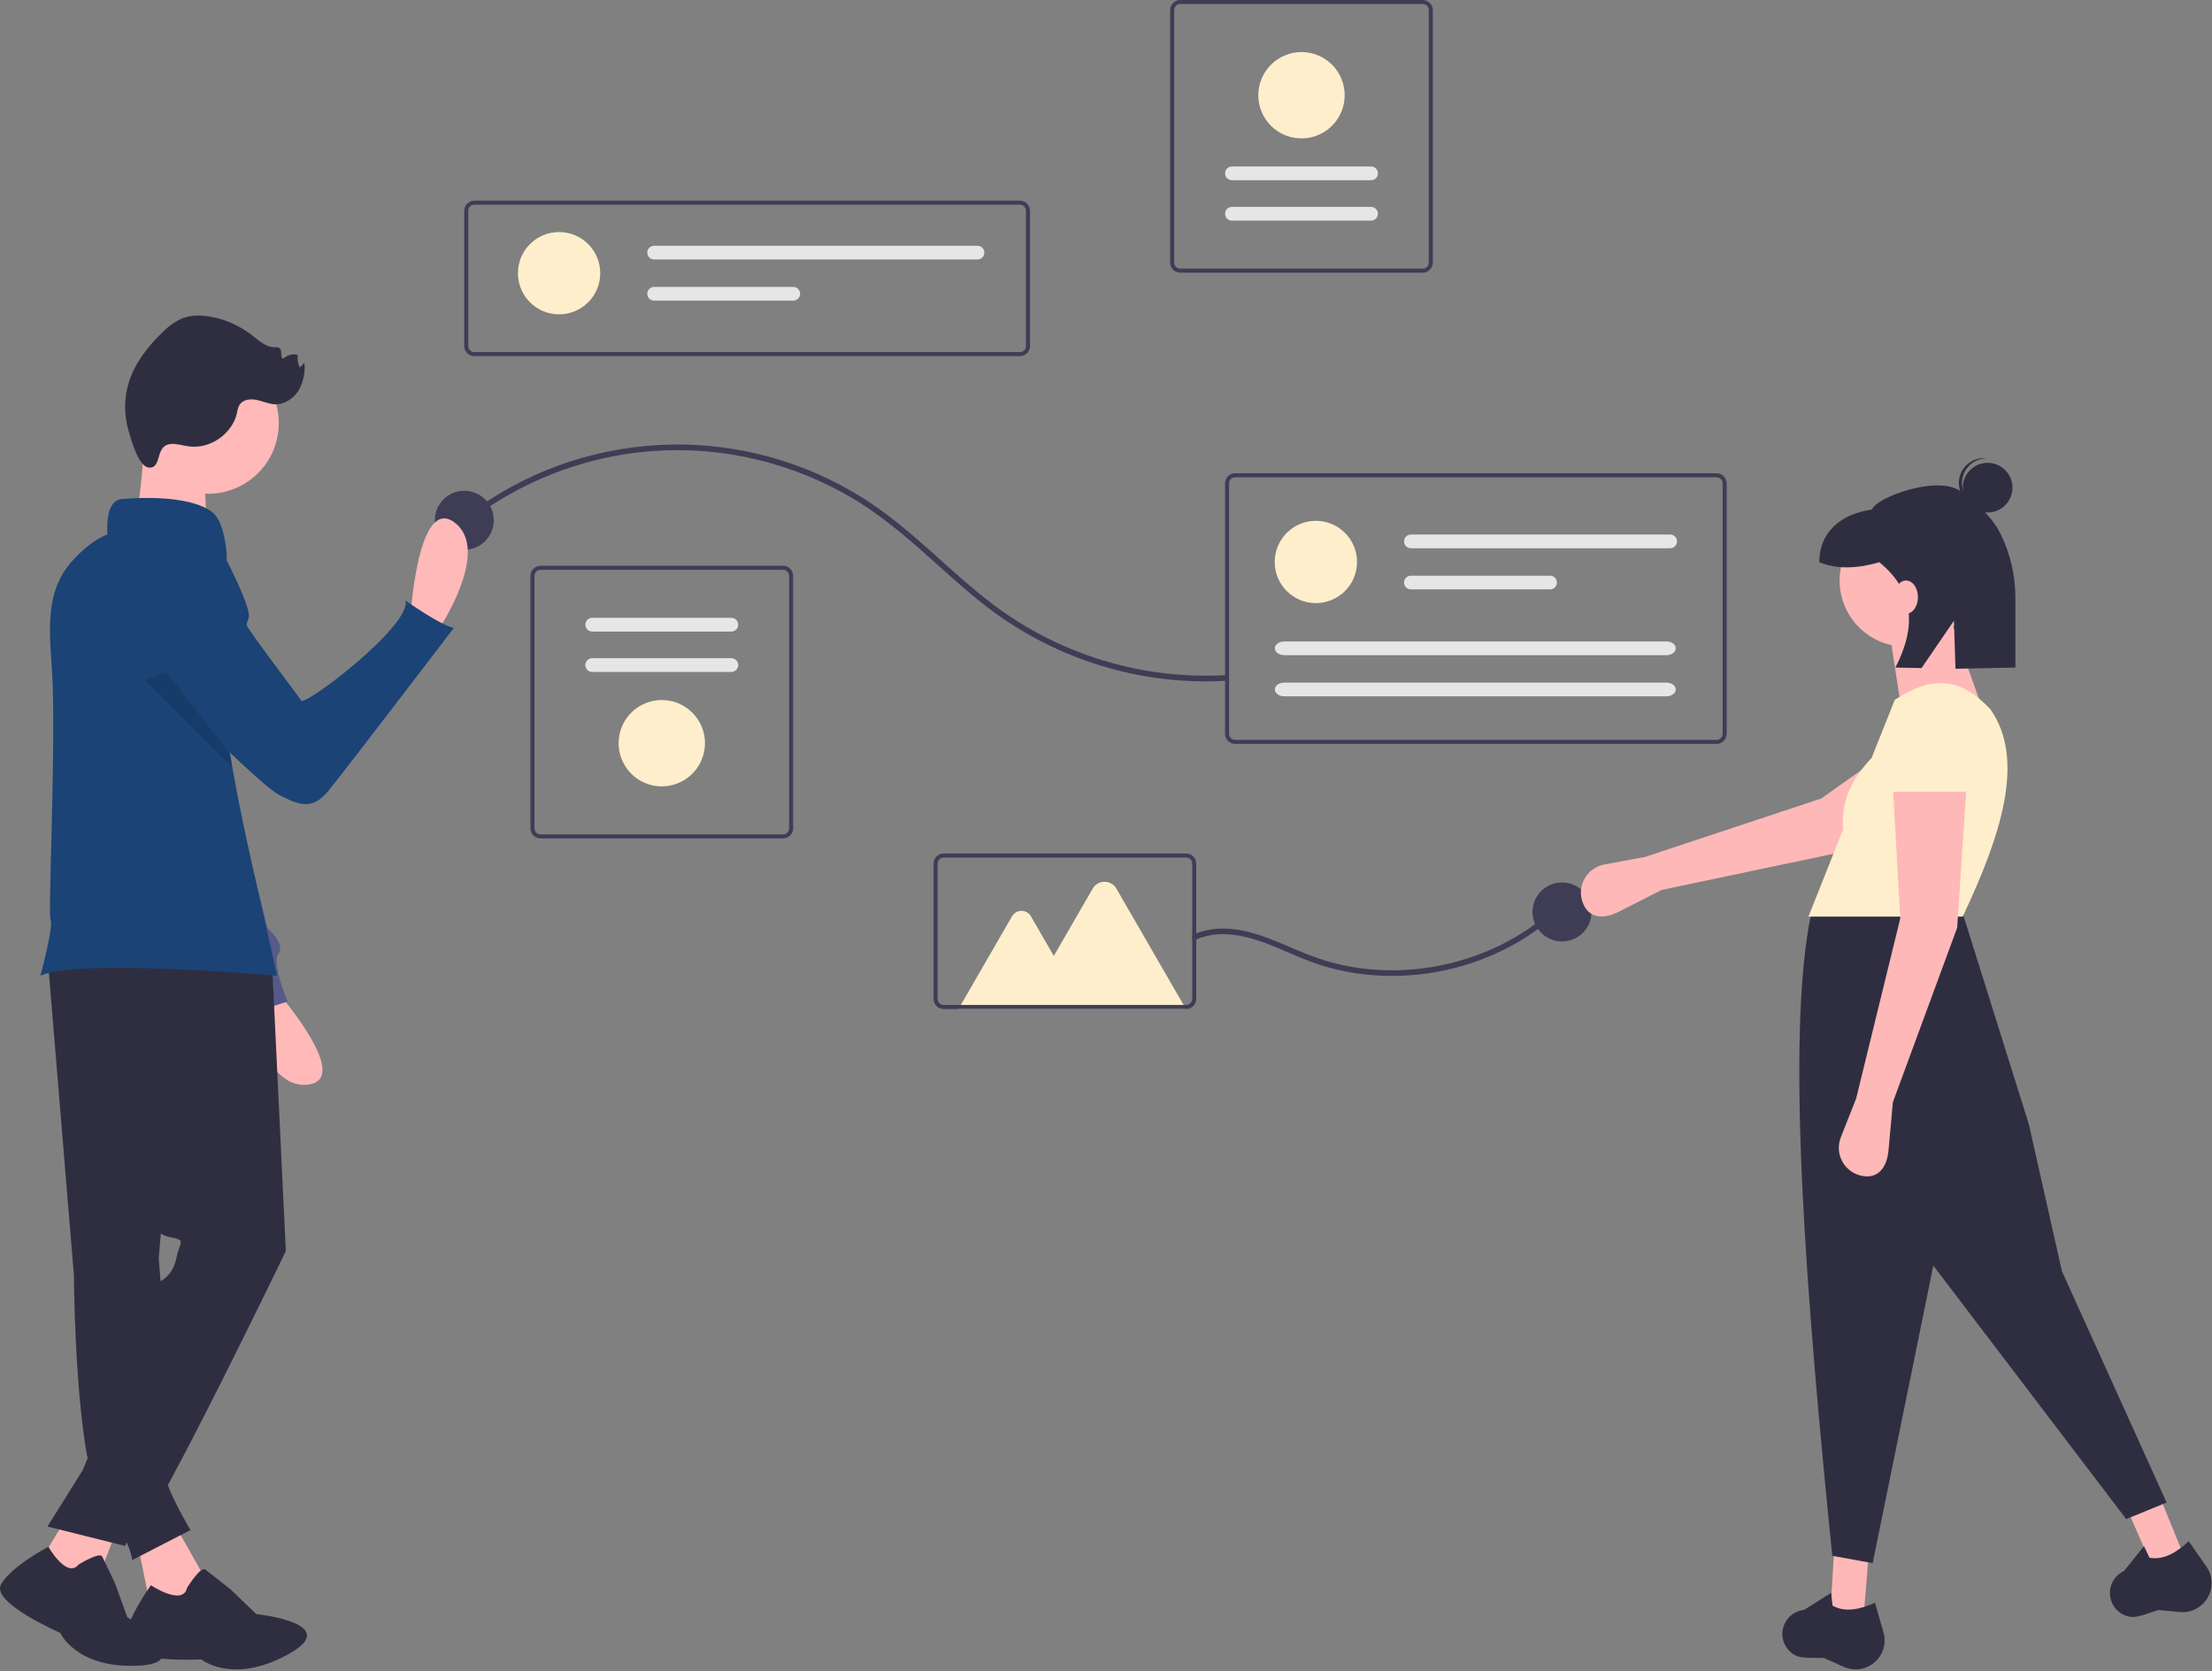 <svg width="966" height="730" viewBox="0 0 966 730" fill="none" xmlns="http://www.w3.org/2000/svg">
<rect x="0" y="0" width="966" height="730" fill="#808080" stroke="none"/>
<g clip-path="url(#clip0_1_43)">
<path d="M445.394 155.565H207.136C205.967 155.563 204.845 155.098 204.018 154.271C203.191 153.444 202.726 152.322 202.724 151.153V92.051C202.726 90.881 203.191 89.76 204.018 88.933C204.845 88.106 205.967 87.64 207.136 87.639H445.394C446.563 87.64 447.685 88.106 448.512 88.933C449.339 89.76 449.804 90.881 449.806 92.051V151.153C449.804 152.322 449.339 153.444 448.512 154.271C447.685 155.098 446.563 155.563 445.394 155.565ZM207.136 89.404C206.435 89.405 205.762 89.684 205.265 90.18C204.769 90.676 204.49 91.349 204.489 92.051V151.153C204.49 151.854 204.769 152.527 205.265 153.024C205.762 153.52 206.435 153.799 207.136 153.8H445.394C446.095 153.799 446.768 153.52 447.265 153.024C447.761 152.527 448.04 151.854 448.041 151.153V92.051C448.04 91.349 447.761 90.676 447.265 90.18C446.768 89.684 446.095 89.405 445.394 89.404L207.136 89.404Z" fill="#3F3D56"/>
<path d="M244.157 137.307C254.083 137.307 262.13 129.26 262.13 119.334C262.13 109.408 254.083 101.361 244.157 101.361C234.231 101.361 226.184 109.408 226.184 119.334C226.184 129.26 234.231 137.307 244.157 137.307Z" fill="#FFEECB"/>
<path d="M285.665 107.352C284.871 107.352 284.109 107.668 283.547 108.23C282.986 108.791 282.67 109.553 282.67 110.348C282.67 111.142 282.986 111.904 283.547 112.466C284.109 113.028 284.871 113.343 285.665 113.343H426.88C427.675 113.343 428.437 113.028 428.998 112.466C429.56 111.904 429.876 111.142 429.876 110.348C429.876 109.553 429.56 108.791 428.998 108.23C428.437 107.668 427.675 107.352 426.88 107.352H285.665Z" fill="#E6E6E6"/>
<path d="M285.665 125.325C284.871 125.325 284.109 125.641 283.547 126.202C282.986 126.764 282.67 127.526 282.67 128.321C282.67 129.115 282.986 129.877 283.547 130.439C284.109 131 284.871 131.316 285.665 131.316H346.431C346.824 131.317 347.215 131.24 347.579 131.09C347.943 130.939 348.274 130.719 348.552 130.441C348.831 130.162 349.052 129.832 349.203 129.468C349.354 129.104 349.432 128.714 349.432 128.321C349.432 127.927 349.354 127.537 349.203 127.173C349.052 126.809 348.831 126.479 348.552 126.2C348.274 125.922 347.943 125.702 347.579 125.552C347.215 125.401 346.824 125.324 346.431 125.325H285.665Z" fill="#E6E6E6"/>
<path d="M341.957 366.234H236.064C234.895 366.233 233.773 365.767 232.946 364.94C232.119 364.113 231.654 362.992 231.652 361.822V251.54C231.654 250.37 232.119 249.248 232.946 248.421C233.773 247.594 234.895 247.129 236.064 247.127H341.957C343.126 247.129 344.248 247.594 345.075 248.421C345.902 249.248 346.367 250.37 346.369 251.54V361.822C346.367 362.992 345.902 364.113 345.075 364.94C344.248 365.767 343.126 366.233 341.957 366.234ZM236.064 248.892C235.363 248.893 234.69 249.172 234.193 249.668C233.697 250.165 233.418 250.838 233.417 251.54V361.822C233.418 362.524 233.697 363.197 234.193 363.693C234.69 364.189 235.363 364.469 236.064 364.469H341.957C342.659 364.469 343.331 364.189 343.828 363.693C344.324 363.197 344.603 362.524 344.604 361.822V251.54C344.603 250.838 344.324 250.165 343.828 249.668C343.331 249.172 342.659 248.893 341.957 248.892H236.064Z" fill="#3F3D56"/>
<path d="M258.628 269.87C257.833 269.87 257.072 270.185 256.51 270.747C255.948 271.309 255.632 272.071 255.632 272.865C255.632 273.66 255.948 274.421 256.51 274.983C257.072 275.545 257.833 275.861 258.628 275.861H319.393C320.188 275.861 320.95 275.545 321.511 274.983C322.073 274.421 322.389 273.66 322.389 272.865C322.389 272.071 322.073 271.309 321.511 270.747C320.95 270.185 320.188 269.87 319.393 269.87H258.628Z" fill="#E6E6E6"/>
<path d="M258.628 287.518C258.234 287.518 257.844 287.594 257.48 287.745C257.116 287.895 256.785 288.115 256.506 288.394C256.228 288.672 256.006 289.002 255.856 289.366C255.705 289.73 255.627 290.12 255.627 290.514C255.627 290.908 255.705 291.298 255.856 291.661C256.006 292.025 256.228 292.356 256.506 292.634C256.785 292.912 257.116 293.133 257.48 293.283C257.844 293.433 258.234 293.51 258.628 293.509H319.393C320.188 293.509 320.95 293.194 321.511 292.632C322.073 292.07 322.389 291.308 322.389 290.514C322.389 289.719 322.073 288.957 321.511 288.396C320.95 287.834 320.188 287.518 319.393 287.518H258.628Z" fill="#E6E6E6"/>
<path d="M289.011 343.492C285.282 343.492 281.636 342.386 278.535 340.314C275.435 338.242 273.018 335.298 271.591 331.852C270.164 328.407 269.79 324.616 270.518 320.958C271.246 317.301 273.041 313.941 275.678 311.304C278.315 308.667 281.675 306.872 285.332 306.144C288.99 305.416 292.781 305.79 296.226 307.217C299.672 308.644 302.616 311.061 304.688 314.161C306.76 317.262 307.866 320.908 307.866 324.637C307.86 329.636 305.872 334.428 302.337 337.963C298.802 341.498 294.01 343.486 289.011 343.492Z" fill="#FFEECB"/>
<path d="M515.426 0H621.318C622.488 0.001 623.609 0.467 624.436 1.294C625.263 2.121 625.729 3.242 625.73 4.412V114.695C625.729 115.864 625.263 116.986 624.436 117.813C623.609 118.64 622.488 119.105 621.318 119.107H515.426C514.256 119.105 513.135 118.64 512.307 117.813C511.48 116.986 511.015 115.864 511.014 114.695V4.412C511.015 3.242 511.48 2.121 512.307 1.294C513.135 0.467 514.256 0.001 515.426 0ZM621.318 117.342C622.02 117.341 622.693 117.062 623.189 116.566C623.685 116.069 623.965 115.397 623.965 114.695V4.412C623.965 3.71 623.685 3.037 623.189 2.541C622.693 2.045 622.02 1.766 621.318 1.765H515.426C514.724 1.766 514.051 2.045 513.555 2.541C513.058 3.037 512.779 3.71 512.778 4.412V114.695C512.779 115.397 513.058 116.069 513.555 116.566C514.051 117.062 514.724 117.341 515.426 117.342H621.318Z" fill="#3F3D56"/>
<path d="M598.755 96.365C599.549 96.365 600.311 96.049 600.873 95.487C601.434 94.925 601.75 94.163 601.75 93.369C601.75 92.575 601.434 91.813 600.873 91.251C600.311 90.689 599.549 90.374 598.755 90.374H537.989C537.195 90.374 536.433 90.689 535.871 91.251C535.309 91.813 534.994 92.575 534.994 93.369C534.994 94.163 535.309 94.925 535.871 95.487C536.433 96.049 537.195 96.365 537.989 96.365H598.755Z" fill="#E6E6E6"/>
<path d="M598.755 78.716C599.549 78.716 600.311 78.4 600.873 77.839C601.434 77.277 601.75 76.515 601.75 75.72C601.75 74.926 601.434 74.164 600.873 73.602C600.311 73.041 599.549 72.725 598.755 72.725H537.989C537.195 72.725 536.433 73.041 535.871 73.602C535.309 74.164 534.994 74.926 534.994 75.72C534.994 76.515 535.309 77.277 535.871 77.839C536.433 78.4 537.195 78.716 537.989 78.716H598.755Z" fill="#E6E6E6"/>
<path d="M568.372 22.742C572.101 22.742 575.746 23.848 578.847 25.92C581.948 27.992 584.364 30.936 585.792 34.382C587.219 37.827 587.592 41.618 586.865 45.276C586.137 48.933 584.341 52.293 581.704 54.93C579.067 57.567 575.708 59.363 572.05 60.09C568.393 60.818 564.602 60.444 561.156 59.017C557.711 57.59 554.766 55.173 552.694 52.073C550.622 48.972 549.517 45.327 549.517 41.597C549.522 36.598 551.511 31.806 555.045 28.271C558.58 24.736 563.373 22.748 568.372 22.742Z" fill="#FFEECB"/>
<path d="M204.085 228.157C222.823 213.644 244.716 203.748 267.99 199.269C291.449 194.798 315.64 196.041 338.518 202.893C350.018 206.317 361.067 211.105 371.43 217.154C381.989 223.326 391.53 230.925 400.71 238.97C410.009 247.12 419.003 255.633 428.711 263.306C456.426 285.46 490.833 297.563 526.315 297.641C529.246 297.646 532.175 297.565 535.102 297.399C536.689 297.311 536.7 294.831 535.102 294.919C498.935 296.911 463.219 286.118 434.207 264.431C424.145 256.907 414.958 248.304 405.579 239.968C396.486 231.886 387.149 224.024 376.833 217.531C351.599 201.634 322.243 193.519 292.426 194.198C262.61 194.878 233.654 204.322 209.171 221.353C206.843 222.971 204.569 224.663 202.332 226.404C201.074 227.383 202.84 229.127 204.085 228.157Z" fill="#3F3D56"/>
<path d="M202.769 240.143C209.885 240.143 215.654 234.373 215.654 227.257C215.654 220.14 209.885 214.371 202.769 214.371C195.652 214.371 189.883 220.14 189.883 227.257C189.883 234.373 195.652 240.143 202.769 240.143Z" fill="#3F3D56"/>
<path d="M682.146 411.231C689.263 411.231 695.032 405.462 695.032 398.345C695.032 391.228 689.263 385.459 682.146 385.459C675.029 385.459 669.26 391.228 669.26 398.345C669.26 405.462 675.029 411.231 682.146 411.231Z" fill="#3F3D56"/>
<path d="M749.652 324.941H539.395C538.225 324.94 537.104 324.475 536.276 323.647C535.449 322.82 534.984 321.699 534.983 320.529V211.129C534.984 209.959 535.449 208.838 536.276 208.011C537.104 207.184 538.225 206.718 539.395 206.717H749.652C750.822 206.718 751.943 207.184 752.77 208.011C753.597 208.838 754.063 209.959 754.064 211.129V320.529C754.063 321.699 753.597 322.82 752.77 323.647C751.943 324.475 750.822 324.94 749.652 324.941ZM539.395 208.482C538.693 208.483 538.02 208.762 537.524 209.258C537.027 209.754 536.748 210.427 536.747 211.129V320.529C536.748 321.231 537.027 321.904 537.524 322.4C538.02 322.896 538.693 323.176 539.395 323.176H749.652C750.354 323.176 751.027 322.896 751.523 322.4C752.019 321.904 752.298 321.231 752.299 320.529V211.129C752.298 210.427 752.019 209.754 751.523 209.258C751.027 208.762 750.354 208.483 749.652 208.482H539.395Z" fill="#3F3D56"/>
<path d="M574.65 263.444C584.576 263.444 592.623 255.398 592.623 245.471C592.623 235.545 584.576 227.499 574.65 227.499C564.724 227.499 556.677 235.545 556.677 245.471C556.677 255.398 564.724 263.444 574.65 263.444Z" fill="#FFEECB"/>
<path d="M616.159 233.49C615.765 233.489 615.375 233.566 615.011 233.716C614.647 233.866 614.316 234.087 614.037 234.365C613.758 234.643 613.537 234.974 613.386 235.337C613.235 235.701 613.158 236.091 613.158 236.485C613.158 236.879 613.235 237.269 613.386 237.633C613.537 237.996 613.758 238.327 614.037 238.605C614.316 238.883 614.647 239.104 615.011 239.254C615.375 239.404 615.765 239.481 616.159 239.481H729.374C730.168 239.481 730.93 239.165 731.492 238.603C732.054 238.041 732.369 237.28 732.369 236.485C732.369 235.691 732.054 234.929 731.492 234.367C730.93 233.805 730.168 233.49 729.374 233.49H616.159Z" fill="#E6E6E6"/>
<path d="M616.159 251.462C615.765 251.462 615.375 251.539 615.011 251.689C614.647 251.839 614.316 252.06 614.037 252.338C613.758 252.616 613.537 252.947 613.386 253.31C613.235 253.674 613.158 254.064 613.158 254.458C613.158 254.852 613.235 255.242 613.386 255.605C613.537 255.969 613.758 256.3 614.037 256.578C614.316 256.856 614.647 257.077 615.011 257.227C615.375 257.377 615.765 257.454 616.159 257.453H676.924C677.718 257.453 678.48 257.138 679.042 256.576C679.604 256.014 679.919 255.252 679.919 254.458C679.919 253.663 679.604 252.902 679.042 252.34C678.48 251.778 677.718 251.462 676.924 251.462H616.159Z" fill="#E6E6E6"/>
<path d="M560.865 280.196C558.586 280.196 556.732 281.54 556.732 283.191C556.732 284.843 558.586 286.187 560.865 286.187H727.698C729.976 286.187 731.83 284.843 731.83 283.191C731.83 281.54 729.976 280.196 727.698 280.196H560.865Z" fill="#E6E6E6"/>
<path d="M560.865 298.169C558.586 298.169 556.732 299.513 556.732 301.164C556.732 302.815 558.586 304.159 560.865 304.159H727.698C729.976 304.159 731.83 302.815 731.83 301.164C731.83 299.513 729.976 298.169 727.698 298.169H560.865Z" fill="#E6E6E6"/>
<path d="M522.493 410.341C534.355 405.196 547.599 409.682 558.779 414.424C564.537 416.867 570.234 419.474 576.193 421.403C581.206 423.021 586.34 424.238 591.546 425.041C601.994 426.642 612.619 426.707 623.086 425.234C633.605 423.767 643.857 420.786 653.523 416.384C663.135 412.027 672.019 406.219 679.865 399.161C680.863 398.26 681.842 397.337 682.802 396.394C683.943 395.276 682.19 393.523 681.048 394.641C673.493 402.006 664.82 408.129 655.35 412.782C645.92 417.419 635.861 420.651 625.494 422.373C615.093 424.127 604.487 424.31 594.032 422.917C588.816 422.211 583.665 421.092 578.627 419.568C572.841 417.686 567.165 415.481 561.625 412.965C550.34 408.118 537.802 403.372 525.402 406.715C523.981 407.108 522.59 407.604 521.242 408.2C519.782 408.834 521.043 410.97 522.493 410.341Z" fill="#3F3D56"/>
<path d="M517.91 440.752H418.574L441.951 400.261C442.37 399.536 442.973 398.933 443.699 398.514C444.424 398.095 445.247 397.874 446.085 397.874C446.923 397.874 447.747 398.095 448.472 398.514C449.198 398.933 449.801 399.536 450.22 400.261L460.206 417.558L477.186 388.148C477.711 387.239 478.466 386.485 479.374 385.96C480.283 385.435 481.313 385.159 482.363 385.159C483.412 385.159 484.442 385.435 485.351 385.96C486.26 386.485 487.014 387.239 487.539 388.148L517.91 440.752Z" fill="#FFEECB"/>
<path d="M518.004 440.742H412.112C410.942 440.74 409.82 440.275 408.993 439.448C408.166 438.621 407.701 437.499 407.7 436.33V377.228C407.701 376.058 408.166 374.937 408.993 374.11C409.82 373.283 410.942 372.817 412.112 372.816H518.004C519.174 372.817 520.295 373.283 521.122 374.11C521.949 374.937 522.415 376.058 522.416 377.228V436.33C522.415 437.499 521.949 438.621 521.122 439.448C520.295 440.275 519.174 440.74 518.004 440.742ZM412.112 374.581C411.41 374.582 410.737 374.861 410.241 375.357C409.744 375.853 409.465 376.526 409.464 377.228V436.33C409.465 437.031 409.744 437.704 410.241 438.201C410.737 438.697 411.41 438.976 412.112 438.977H518.004C518.706 438.976 519.379 438.697 519.875 438.201C520.371 437.704 520.65 437.031 520.651 436.33V377.228C520.65 376.526 520.371 375.853 519.875 375.357C519.379 374.861 518.706 374.582 518.004 374.581H412.112Z" fill="#3F3D56"/>
<path d="M725.698 388.726L706.823 398.311C700.086 401.732 693.584 401.147 691.094 394.014C690.502 392.316 690.283 390.51 690.453 388.721C690.623 386.931 691.178 385.199 692.079 383.643C692.981 382.087 694.208 380.745 695.676 379.707C697.145 378.67 698.82 377.962 700.588 377.632L718.527 374.283L795.356 348.793L841.896 315.792L858.957 342.973L805.181 371.991L725.698 388.726Z" fill="#FFB8B8"/>
<path d="M813.808 706.872L799.366 704.465L800.971 677.187H816.215L813.808 706.872Z" fill="#FFB8B8"/>
<path d="M953.968 680.229L939.992 684.589L929.131 659.516L942.738 652.646L953.968 680.229Z" fill="#FFB8B8"/>
<path d="M946.185 656.327L928.535 663.548L844.295 552.832L817.819 682.803L800.169 679.594C788.846 567.542 779.614 453.25 790.942 399.194L856.329 396.386L886.014 491.056L900.455 555.239L946.185 656.327Z" fill="#2F2E41"/>
<path d="M813.013 728.932C810.373 729.498 807.62 729.206 805.158 728.098L796.579 724.237C789.386 723.868 784.488 725.301 780.483 720.074C779.353 718.58 778.644 716.811 778.428 714.95C778.213 713.09 778.499 711.205 779.257 709.493C780.009 707.774 781.205 706.286 782.722 705.183C784.239 704.079 786.022 703.399 787.889 703.212L799.672 695.788L800.29 701.354C805.675 704.405 812.069 703.087 818.844 700.117L822.542 713.061C823.019 714.73 823.148 716.479 822.921 718.2C822.694 719.92 822.116 721.576 821.222 723.065C820.329 724.553 819.139 725.841 817.727 726.851C816.315 727.86 814.71 728.569 813.013 728.932Z" fill="#2F2E41"/>
<path d="M959.687 702.381C957.373 703.774 954.675 704.391 951.986 704.142L942.619 703.277C935.695 705.263 931.528 708.209 926.043 704.566C924.489 703.52 923.243 702.077 922.435 700.387C921.627 698.698 921.286 696.822 921.448 694.956C921.601 693.087 922.249 691.291 923.325 689.755C924.401 688.218 925.867 686.996 927.572 686.214L936.305 675.365L938.697 680.429C944.782 681.565 950.401 678.243 955.844 673.234L963.545 684.275C964.538 685.699 965.228 687.311 965.572 689.013C965.916 690.714 965.907 692.468 965.545 694.165C965.184 695.863 964.477 697.468 963.469 698.882C962.461 700.295 961.174 701.486 959.687 702.381Z" fill="#2F2E41"/>
<path d="M832.26 282.461C848.212 282.461 861.143 269.53 861.143 253.579C861.143 237.628 848.212 224.697 832.26 224.697C816.309 224.697 803.378 237.628 803.378 253.579C803.378 269.53 816.309 282.461 832.26 282.461Z" fill="#FFB8B8"/>
<path d="M867.561 314.553L829.853 306.53L825.04 275.241L851.515 269.625L867.561 314.553Z" fill="#FFB8B8"/>
<path d="M857.131 400.398H789.739L804.929 362.26C803.826 349.137 809.387 339.485 817.348 331.082L827.447 305.728C843.764 294.988 856.066 295.791 869.166 309.739C884.697 331.73 873.946 364.787 857.131 400.398Z" fill="#FFEECB"/>
<path d="M826.644 481.429L824.728 502.511C824.044 510.036 820.092 515.232 812.726 513.548C810.973 513.147 809.328 512.373 807.902 511.277C806.477 510.182 805.304 508.791 804.466 507.2C803.628 505.61 803.143 503.857 803.045 502.061C802.947 500.266 803.238 498.471 803.898 496.798L810.599 479.824L829.853 401.2L826.644 344.237H858.736L854.724 405.211L826.644 481.429Z" fill="#FFB8B8"/>
<path d="M861.143 345.842H824.237L826.825 321.767C826.995 317.603 828.715 313.653 831.648 310.693C834.582 307.733 838.515 305.976 842.678 305.768C844.883 305.658 847.089 305.986 849.167 306.734C851.244 307.482 853.153 308.634 854.783 310.125C856.412 311.615 857.73 313.414 858.66 315.417C859.59 317.42 860.113 319.587 860.2 321.794L861.143 345.842Z" fill="#FFEECB"/>
<path d="M868.006 223.881C874.002 223.881 878.862 219.021 878.862 213.025C878.862 207.03 874.002 202.169 868.006 202.169C862.011 202.169 857.15 207.03 857.15 213.025C857.15 219.021 862.011 223.881 868.006 223.881Z" fill="#2F2E41"/>
<path d="M856.82 210.367C856.998 207.613 858.22 205.03 860.236 203.145C862.252 201.26 864.911 200.214 867.671 200.221C867.447 200.192 867.225 200.158 866.996 200.143C864.124 199.96 861.296 200.925 859.136 202.826C856.975 204.727 855.657 207.409 855.472 210.281C855.288 213.153 856.251 215.981 858.151 218.143C860.051 220.305 862.731 221.624 865.603 221.811C865.832 221.825 866.056 221.82 866.282 221.82C863.544 221.473 861.041 220.096 859.283 217.968C857.525 215.84 856.644 213.122 856.82 210.367Z" fill="#2F2E41"/>
<path d="M856.759 215.003C847.077 206.972 819.307 217.18 817.515 222.579C804.422 224.364 794.509 232.002 794.509 245.585C802.293 248.774 811.146 248.381 820.716 245.585C835.971 258.017 837.017 273.645 827.739 291.596L839.153 291.824L853.301 271.146L853.977 292.12L880.141 291.596V261.539C880.225 251.545 877.925 241.675 873.431 232.749C869.354 224.828 863.027 220.203 856.759 215.003Z" fill="#2F2E41"/>
<path d="M832.396 268.108C835.263 268.108 837.587 264.854 837.587 260.84C837.587 256.826 835.263 253.572 832.396 253.572C829.529 253.572 827.204 256.826 827.204 260.84C827.204 264.854 829.529 268.108 832.396 268.108Z" fill="#FFB8B8"/>
<path d="M179.195 270.062C179.195 270.062 182.32 215.972 198.543 228.263C214.767 240.554 191.458 275.079 191.458 275.079L179.195 270.062Z" fill="#FFB9B9"/>
<path d="M118.836 430.507C118.836 430.507 154.874 470.964 134.711 473.745C114.549 476.526 106.618 435.632 106.618 435.632L118.836 430.507Z" fill="#FFB9B9"/>
<path d="M71.81 239.002C76.333 240.192 80.403 242.692 83.51 246.189C86.617 249.685 88.622 254.021 89.273 258.652L100.736 340.244L116.806 405.328C116.806 405.328 124.841 412.559 121.627 416.577C118.413 420.594 125.645 437.468 125.645 437.468L105.557 443.896C105.557 443.896 103.146 427.022 99.129 426.219C95.598 425.512 56.074 319.93 46.547 294.352C45.234 290.825 44.491 288.819 44.491 288.819C44.491 288.819 46.098 234.984 71.81 239.002Z" fill="#575A89"/>
<path d="M75.479 664.492L87.817 686.357C97.372 706.756 88.881 710.462 65.454 700.35L60.114 674.532L75.479 664.492Z" fill="#FFB9B9"/>
<path d="M81.704 693.552C81.704 693.552 87.561 684.016 89.68 685.612C91.799 687.208 100.536 694.125 100.536 694.125L111.918 705.026C111.918 705.026 150.371 709.091 125.937 722.565C101.503 736.038 88 724.866 88 724.866C88 724.866 53.778 726.646 54.33 717.098C54.882 707.55 65.919 692.445 65.919 692.445C65.919 692.445 79.829 701.77 81.704 693.552Z" fill="#2F2E41"/>
<path d="M20.727 417.339L32.295 557.302C32.295 557.302 32.68 640.972 45.019 657.166C57.357 673.36 57.742 681.457 57.742 681.457L83.19 668.347C83.19 668.347 70.081 646.503 72.78 643.159C74.444 641.038 75.628 638.582 76.25 635.959L69.31 549.591L82.419 399.217L20.727 417.339Z" fill="#2F2E41"/>
<path d="M52.344 664.492L41.548 693.024L17.064 682.788L29.981 661.407L52.344 664.492Z" fill="#FFB9B9"/>
<path d="M34.333 683.414C34.333 683.414 43.516 677.675 44.664 679.97C45.812 682.266 50.403 692.023 50.403 692.023L55.569 706.371C55.569 706.371 87.134 726.458 60.16 727.606C33.185 728.754 26.299 713.258 26.299 713.258C26.299 713.258 -4.119 700.058 0.472 692.023C5.063 683.988 21.133 675.654 21.133 675.654C21.133 675.654 29.168 689.727 34.333 683.414Z" fill="#2F2E41"/>
<path d="M118.663 417.724L124.832 546.506C124.832 546.506 68.539 662.949 62.369 666.034C60.531 666.983 58.902 668.291 57.577 669.88C56.253 671.47 55.26 673.308 54.658 675.288L20.727 666.805L36.15 642.128L70.081 559.616C70.081 559.616 75.479 557.302 77.021 549.591C78.564 541.879 81.648 541.879 73.937 540.337C66.225 538.794 66.225 531.083 66.225 531.083L40.777 413.868L118.663 417.724Z" fill="#2F2E41"/>
<path d="M121.35 189.779C124.078 172.963 112.659 157.119 95.843 154.39C79.027 151.661 63.183 163.081 60.454 179.897C57.725 196.712 69.145 212.556 85.961 215.285C102.777 218.014 118.621 206.594 121.35 189.779Z" fill="#FFB9B9"/>
<path d="M63.526 186.765C63.526 186.765 61.213 226.094 58.128 229.95C55.044 233.805 90.516 233.034 90.516 233.034C90.516 233.034 88.203 199.875 90.516 196.79C92.83 193.706 63.526 186.765 63.526 186.765Z" fill="#FFB9B9"/>
<path d="M120.974 426.208C120.974 426.208 33.834 418.498 17.644 426.208C17.644 426.208 23.604 404.098 22.064 401.788C20.944 400.098 24.034 337.118 23.064 300.788C22.514 280.288 17.784 260.268 31.534 245.048C36.214 239.878 41.434 235.538 46.944 233.418C46.944 233.418 45.404 218.768 53.114 217.998C53.114 217.998 82.424 214.908 93.214 224.168C96.664 227.108 98.834 236.068 99.064 243.788C93.724 270.048 95.614 299.188 100.514 329.418C100.814 331.338 101.144 333.268 101.474 335.198C106.674 365.178 114.534 396.088 120.974 426.208Z" fill="#1B4375"/>
<path d="M74.787 193.927C77.396 193.771 79.943 194.653 82.534 194.997C91.802 196.227 101.444 189.502 103.49 180.379C103.654 179.164 104.016 177.984 104.562 176.886C105.989 174.558 109.237 174.113 111.915 174.649C114.593 175.185 117.132 176.438 119.859 176.581C124.07 176.802 128.113 174.21 130.357 170.64C132.478 166.957 133.379 162.697 132.933 158.471L130.915 160.59C130.094 158.854 129.778 156.923 130.001 155.017C128.931 154.732 127.806 154.727 126.733 155.001C125.661 155.275 124.677 155.821 123.875 156.584C122.095 156.774 123.439 153.283 122.116 152.076C121.473 151.681 120.707 151.538 119.964 151.673C116.177 151.71 113.114 148.814 110.13 146.482C104.96 142.451 98.914 139.693 92.48 138.431C88.204 137.597 83.657 137.463 79.602 139.055C76.329 140.525 73.374 142.621 70.905 145.225C64.556 151.329 58.934 158.502 56.293 166.905C54.146 173.787 54.085 181.151 56.118 188.068C57.183 191.66 60.39 203.962 65.086 204.248C70.986 204.608 67.444 194.365 74.787 193.927Z" fill="#2F2E41"/>
<path d="M87.555 242.788L98.606 243.972C98.606 243.972 109.455 265.018 108.667 269.408C107.879 273.798 106.163 271.133 111.046 278.157C115.929 285.18 129.784 303.335 131.499 306C133.215 308.665 179.988 272.978 177.08 262.286C177.08 262.286 191.852 272.883 198.181 274.294C198.181 274.294 149.978 337.512 143.26 345.602C136.543 353.693 131.137 352.031 121.906 347.234C112.674 342.437 65.973 294.59 65.973 294.59L87.555 242.788Z" fill="#1B4375"/>
<path opacity="0.1" d="M101.474 335.198L63.064 296.788L72.784 293.618L100.514 329.418C100.814 331.338 101.144 333.268 101.474 335.198Z" fill="black"/>
</g>
<defs>
<clipPath id="clip0_1_43">
<rect width="965.825" height="729.214" fill="white"/>
</clipPath>
</defs>
</svg>
